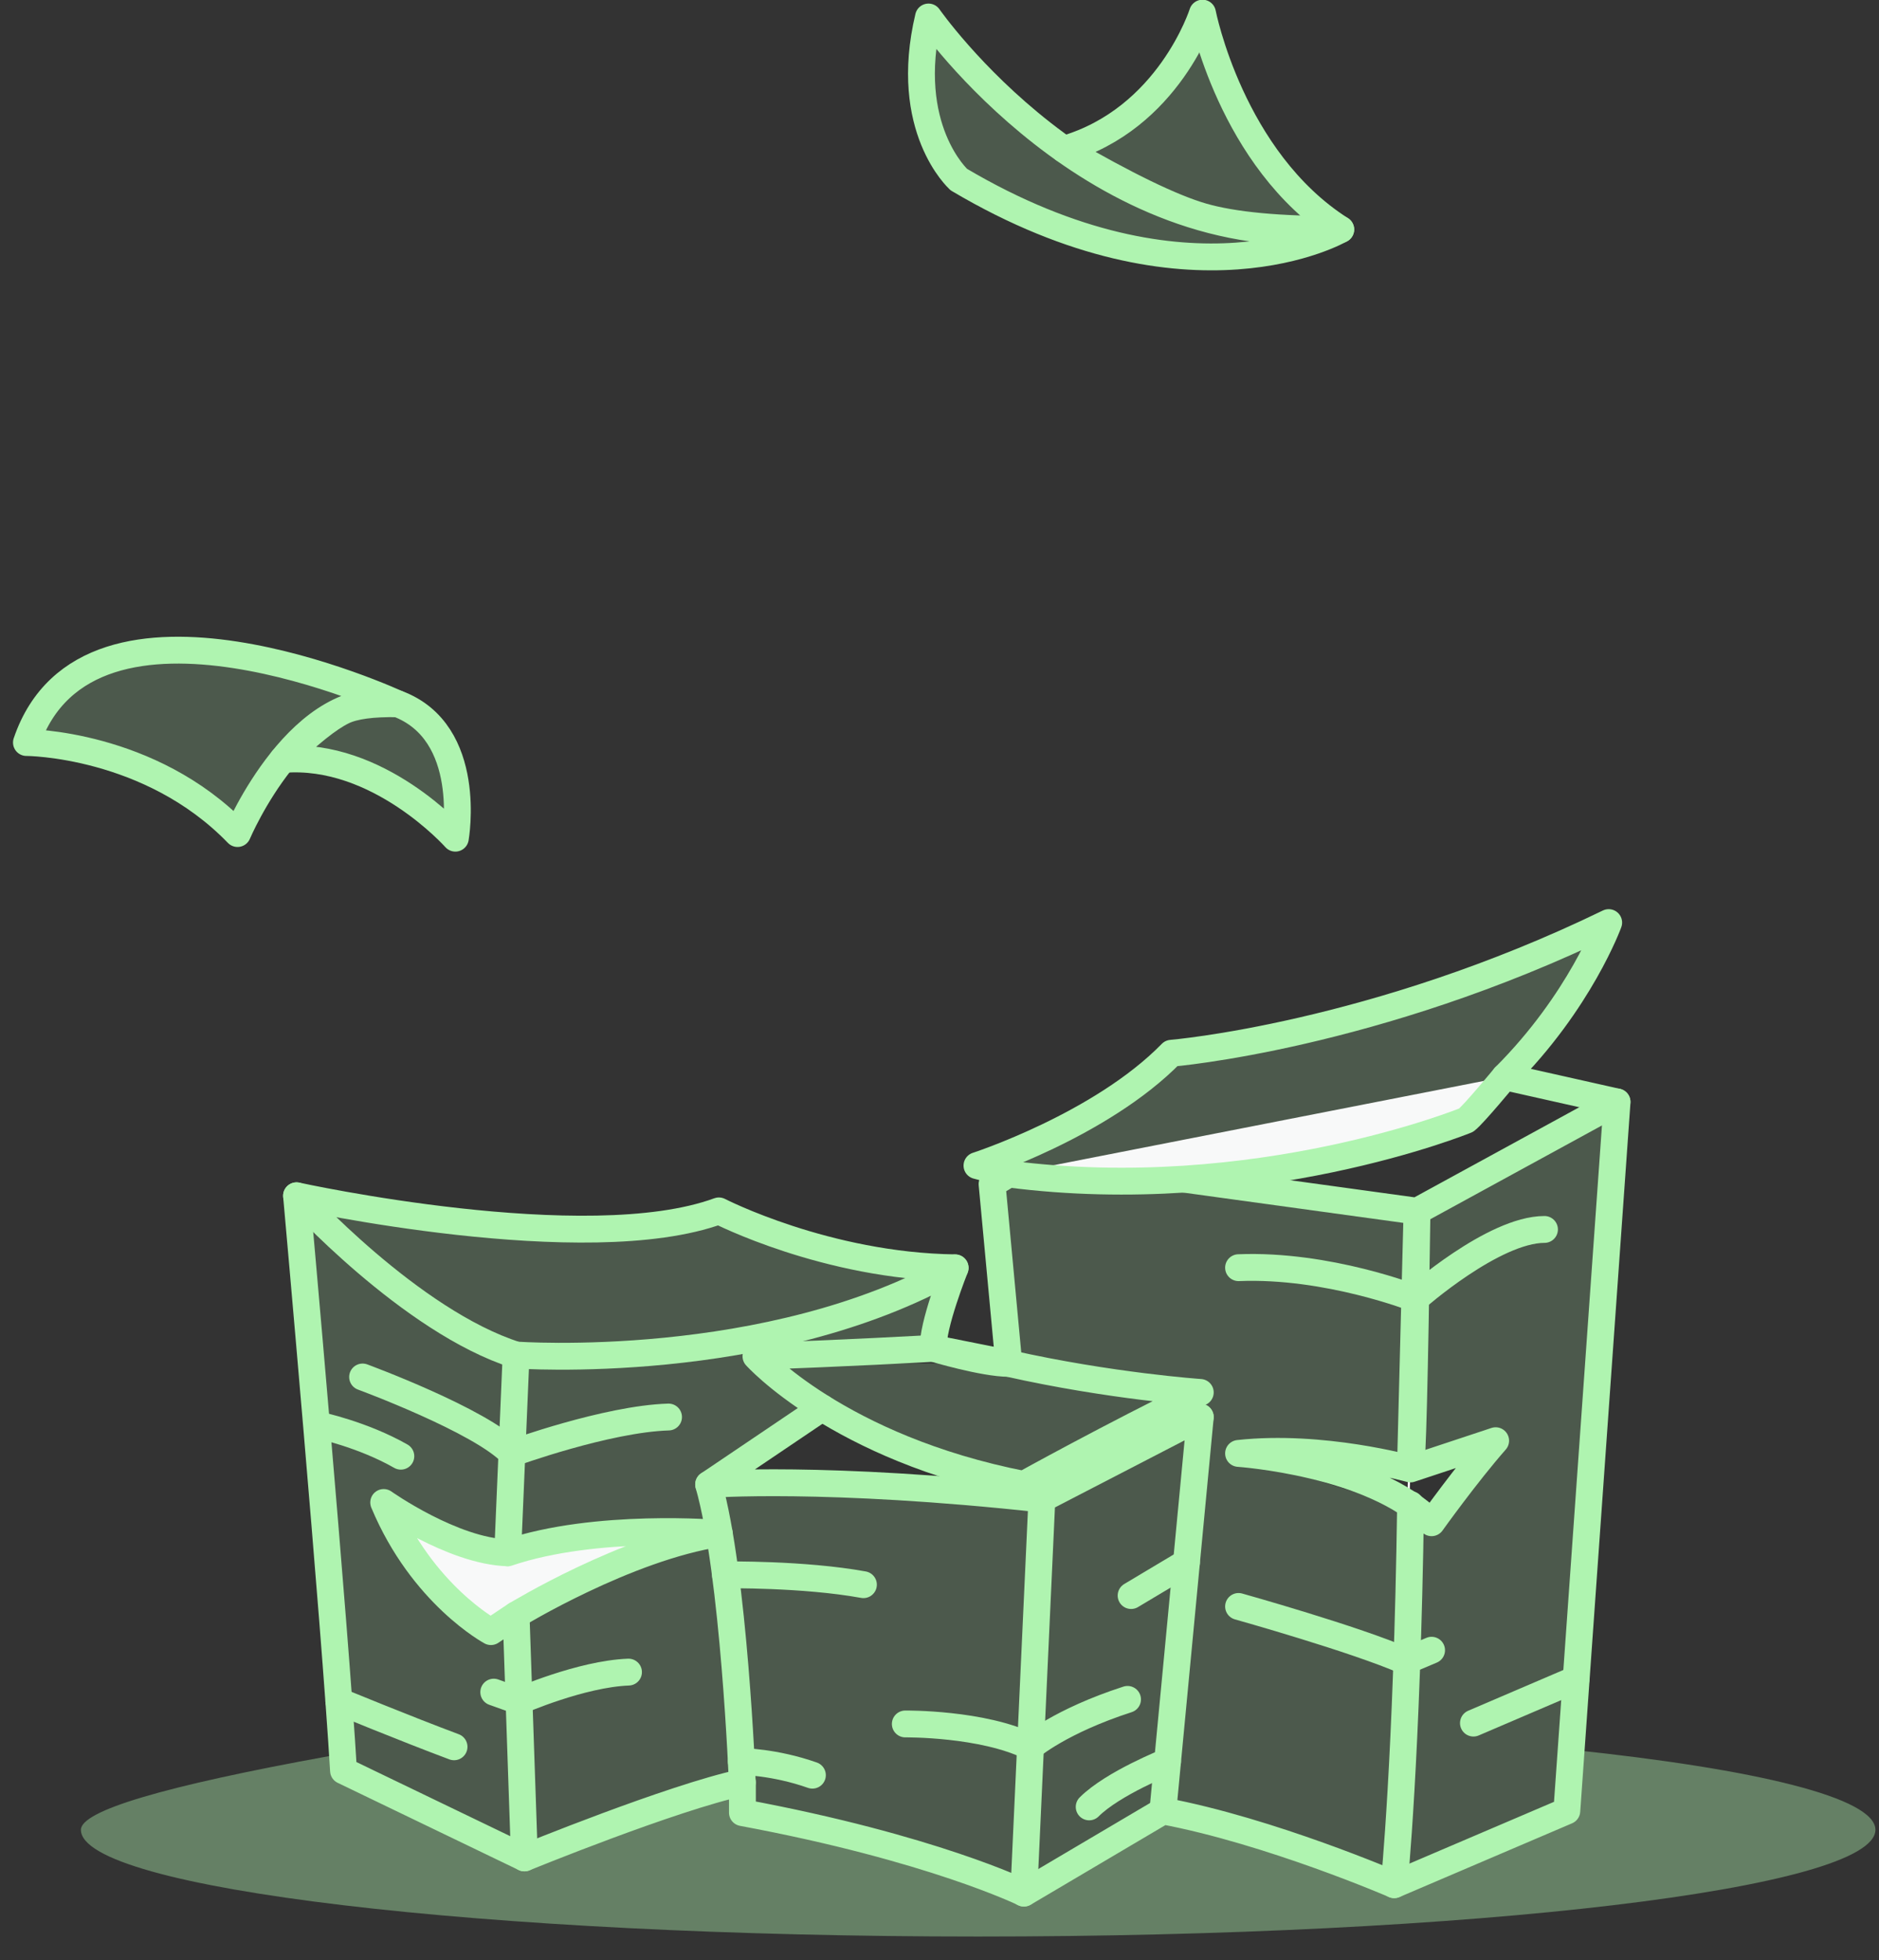 <?xml version="1.0" encoding="UTF-8"?>
<svg width="70px" height="73px" viewBox="0 0 70 73" version="1.1" xmlns="http://www.w3.org/2000/svg" xmlns:xlink="http://www.w3.org/1999/xlink">
    <rect x="0" y="0" width="70" height="73" fill="#333333" stroke="none"/>
    <!-- Generator: Sketch 52.5 (67469) - http://www.bohemiancoding.com/sketch -->
    <title>paper-stack</title>
    <desc>Created with Sketch.</desc>
    <g id="Page-1" stroke="none" stroke-width="1" fill="none" fill-rule="evenodd">
        <g id="paper-stack">
            <path d="M44.798,0.489 C44.798,0.489 43.551,4.431 39.636,5.56 C41.937,6.898 43.656,7.732 44.792,8.061 C45.948,8.396 47.667,8.557 49.949,8.546 C45.857,5.943 44.798,0.489 44.798,0.489 Z" id="Path" stroke="#AFF4B0" fill-opacity="0.2" fill="#AFF4B0" stroke-linecap="round" stroke-linejoin="round"></path>
            <path d="M35.719,6.686 C35.719,6.686 33.604,4.786 34.59,0.633 C34.59,0.633 40.807,9.566 49.947,8.547 C49.947,8.547 44.354,11.803 35.718,6.687 L35.719,6.686 Z" id="Path" stroke="#AFF4B0" fill-opacity="0.2" fill="#AFF4B0" stroke-linecap="round" stroke-linejoin="round"></path>
            <path d="M16.964,31.216 C16.964,31.216 17.659,27.277 14.813,26.21 C13.87,26.194 13.194,26.285 12.784,26.483 C12.242,26.746 11.491,27.346 10.532,28.285 C14.09,27.983 16.964,31.216 16.964,31.216 Z" id="Path" stroke="#AFF4B0" fill-opacity="0.2" fill="#AFF4B0" stroke-linecap="round" stroke-linejoin="round"></path>
            <path d="M0.985,27.653 C0.985,27.653 5.582,27.665 8.849,31.044 C8.849,31.044 11.221,25.447 14.813,26.212 C14.813,26.212 3.293,20.87 0.985,27.654 L0.985,27.653 Z" id="Path" stroke="#AFF4B0" fill-opacity="0.2" fill="#AFF4B0" stroke-linecap="round" stroke-linejoin="round"></path>
            <path d="M36.44,72.122 C17.979,72.122 3.014,70.343 3.014,68.147 C3.014,67.437 6.097,66.522 12.263,65.402 L12.888,66.207 C16.405,68.118 18.585,69.021 19.428,68.917 C22.671,68.516 25.175,67.332 27.398,66.487 C28.365,66.119 27.45,67.207 27.872,67.421 C28.948,67.968 30.4,68.731 32.51,68.731 C33.103,68.731 37.422,70.235 38.006,70.344 C39.997,70.717 41.357,67.849 43.279,67.695 C46.144,67.464 49.504,69.795 51.993,69.951 C52.951,70.011 55.018,69.168 58.194,67.421 C58.194,65.893 58.296,65.14 58.5,65.161 C65.469,65.889 69.867,66.957 69.867,68.147 C69.866,70.343 54.899,72.122 36.44,72.122 Z" id="Path" fill-opacity="0.4" fill="#AFF4B0"></path>
            <path d="M19.537,69.194 L12.797,65.947 C12.484,60.577 11.047,44.533 11.047,44.533 C11.047,44.533 21.849,46.907 26.781,45.097 C26.781,45.097 30.778,47.155 35.583,47.217 C35.583,47.217 34.71,49.402 34.772,50.215 C34.772,50.215 28.172,50.663 28.616,50.776 C28.843,50.833 29.454,51.386 30.448,52.432 L27.09,55.196 L32.492,55.196 L38.692,55.568 L32.492,53.253 L29.081,50.776 C34.744,50.776 37.577,50.776 37.581,50.776 L36.958,44.098 L37.583,43.722 L36.396,43.41 C36.396,43.41 41.016,41.912 43.638,39.226 C43.638,39.226 51.193,38.603 59.93,34.36 C59.93,34.36 59.123,37.125 56.314,39.933 C55.509,40.861 54.911,41.448 54.521,41.694 C53.499,42.335 52.513,42.317 51.941,42.547 C49.626,43.478 47.612,43.428 47.381,43.722 C46.074,45.381 52.453,44.981 52.862,45.097 C53.154,45.179 55.614,43.827 60.242,41.04 L58.37,67.445 C55.518,69.02 53.681,69.811 52.862,69.819 C52.042,69.827 51.735,69.057 51.941,67.508 L52.352,62.995 L52.862,56.794 L53.209,56.552 L55.682,53.678 L52.352,54.491 L46.07,54.189 L52.352,56.157 C52.732,61.74 52.732,64.613 52.352,64.775 C52.069,64.896 51.932,66.701 51.941,70.191 C51.941,70.191 47.323,68.194 43.326,67.445 L38.147,70.504 C38.147,70.504 34.712,68.819 27.658,67.508 L27.658,66.384 C27.38,66.443 24.795,67.23 19.903,68.746 C19.729,63.753 19.465,60.897 19.111,60.178 C18.883,59.713 25.693,57.648 25.354,57.277 C24.394,56.226 19.537,57.743 19.111,57.743 C18.15,57.743 15.059,56.958 14.601,56.552 C14.309,56.293 14.936,57.892 16.795,59.579 C17.199,59.946 17.971,60.304 19.111,60.654 C19.395,66.347 19.537,69.194 19.537,69.194 Z" id="Path" fill-opacity="0.2" fill="#AFF4B0"></path>
            <path d="M27.653,66.384 C25.031,66.946 19.537,69.194 19.537,69.194 L12.797,65.947 C12.484,60.577 11.047,44.533 11.047,44.533 C11.047,44.533 21.849,46.907 26.781,45.097 C26.781,45.097 30.778,47.155 35.583,47.217 C35.583,47.217 34.71,49.402 34.772,50.215 C34.772,50.215 36.645,50.776 37.581,50.776 L36.958,44.098 L37.583,43.722 L36.396,43.41 C36.396,43.41 41.016,41.912 43.638,39.226 C43.638,39.226 51.193,38.603 59.93,34.36 C59.93,34.36 58.869,37.294 56.059,40.101 L60.242,41.04 L58.37,67.445 L51.941,70.191 C51.941,70.191 47.323,68.194 43.326,67.445 L38.147,70.504 C38.147,70.504 34.712,68.819 27.658,67.508 L27.658,66.384 L27.653,66.384 Z" id="Path" stroke="#AFF4B0" stroke-linecap="round" stroke-linejoin="round"></path>
            <path d="M11.047,44.535 C11.047,44.535 15.293,49.216 19.226,50.465 C19.226,50.465 28.651,51.152 35.581,47.221" id="Path" stroke="#AFF4B0" stroke-linecap="round" stroke-linejoin="round"></path>
            <path d="M19.536,69.194 L19.226,60.14 L18.289,60.766 C18.289,60.766 15.729,59.392 14.294,55.957 C14.294,55.957 16.855,57.77 18.913,57.831 L19.226,50.464" id="Path" fill="#F8F9F9"></path>
            <path d="M19.536,69.194 L19.226,60.14 L18.289,60.766 C18.289,60.766 15.729,59.392 14.294,55.957 C14.294,55.957 16.855,57.77 18.913,57.831 L19.226,50.464" id="Path" stroke="#AFF4B0" stroke-linecap="round" stroke-linejoin="round"></path>
            <polyline id="Path" stroke="#AFF4B0" stroke-linecap="round" stroke-linejoin="round" points="60.239 41.039 52.788 45.109 44.107 43.914"></polyline>
            <path d="M51.937,70.192 C51.937,70.192 52.655,54.607 52.789,45.111" id="Path" fill="#F8F9F9"></path>
            <path d="M51.937,70.192 C51.937,70.192 52.416,65.53 52.55,56.033" id="Path" stroke="#AFF4B0" stroke-linecap="round" stroke-linejoin="round"></path>
            <path d="M52.545,54.612 C52.618,54.609 52.7,51.442 52.789,45.111 L52.545,54.612 Z" id="Path-Copy" stroke="#AFF4B0" stroke-linecap="round" stroke-linejoin="round"></path>
            <path d="M46.141,47.212 C49.466,47.077 52.727,48.365 52.727,48.365 C52.727,48.365 55.638,45.788 57.538,45.788" id="Path" stroke="#AFF4B0" stroke-linecap="round" stroke-linejoin="round"></path>
            <path d="M58.713,62.537 L54.891,64.173" id="Path" fill="#F8F9F9"></path>
            <path d="M58.713,62.537 L54.891,64.173" id="Path" stroke="#AFF4B0" stroke-linecap="round" stroke-linejoin="round"></path>
            <path d="M46.141,59.829 C46.141,59.829 50.511,61.052 52.363,61.868 L53.332,61.459" id="Path" stroke="#AFF4B0" stroke-linecap="round" stroke-linejoin="round"></path>
            <polyline id="Path" stroke="#AFF4B0" stroke-linecap="round" stroke-linejoin="round" points="43.321 67.446 44.715 52.777 38.814 55.83 38.14 70.505"></polyline>
            <path d="M30.625,52.433 L26.399,55.285 C26.399,55.285 30.741,54.947 38.814,55.83" id="Path" stroke="#AFF4B0" stroke-linecap="round" stroke-linejoin="round"></path>
            <path d="M44.715,52.776 L43.557,52.431" id="Path" fill="#F8F9F9"></path>
            <path d="M44.715,52.776 L43.557,52.431" id="Path" stroke="#AFF4B0" stroke-linecap="round" stroke-linejoin="round"></path>
            <path d="M27.653,66.384 C27.653,66.384 27.348,58.609 26.399,55.285" id="Path" fill="#F8F9F9"></path>
            <path d="M27.653,66.384 C27.653,66.384 27.348,58.609 26.399,55.285" id="Path" stroke="#AFF4B0" stroke-linecap="round" stroke-linejoin="round"></path>
            <path d="M19.226,60.142 C19.226,60.142 23.325,57.641 26.796,57.108 C26.796,57.108 22.215,56.714 18.913,57.832" id="Path" fill="#F8F9F9"></path>
            <path d="M19.226,60.142 C19.226,60.142 23.325,57.641 26.796,57.108 C26.796,57.108 22.215,56.714 18.913,57.832" id="Path" stroke="#AFF4B0" stroke-linecap="round" stroke-linejoin="round"></path>
            <path d="M13.508,51.283 C13.508,51.283 17.914,52.905 19.07,54.13 C19.07,54.13 22.6,52.844 24.906,52.774" id="Path" stroke="#AFF4B0" stroke-linecap="round" stroke-linejoin="round"></path>
            <path d="M11.88,53.078 C11.88,53.078 13.508,53.42 14.933,54.233" id="Path" fill="#F8F9F9"></path>
            <path d="M11.88,53.078 C11.88,53.078 13.508,53.42 14.933,54.233" id="Path" stroke="#AFF4B0" stroke-linecap="round" stroke-linejoin="round"></path>
            <path d="M18.394,63.02 L19.336,63.356 C19.336,63.356 21.65,62.341 23.414,62.274" id="Path" stroke="#AFF4B0" stroke-linecap="round" stroke-linejoin="round"></path>
            <path d="M12.621,63.355 C12.621,63.355 15.098,64.377 16.915,65.056" id="Path" fill="#F8F9F9"></path>
            <path d="M12.621,63.355 C12.621,63.355 15.098,64.377 16.915,65.056" id="Path" stroke="#AFF4B0" stroke-linecap="round" stroke-linejoin="round"></path>
            <path d="M27.026,58.653 C27.026,58.653 29.927,58.611 32.166,59.018" id="Path" fill="#F8F9F9"></path>
            <path d="M27.026,58.653 C27.026,58.653 29.927,58.611 32.166,59.018" id="Path" stroke="#AFF4B0" stroke-linecap="round" stroke-linejoin="round"></path>
            <path d="M33.726,64.205 C33.726,64.205 36.611,64.174 38.39,65.056 C38.39,65.056 39.494,64.102 42.005,63.29" id="Path" stroke="#AFF4B0" stroke-linecap="round" stroke-linejoin="round"></path>
            <path d="M44.201,58.191 C44.201,58.191 43.156,58.814 42.138,59.423" id="Path" fill="#F8F9F9"></path>
            <path d="M44.201,58.191 C44.201,58.191 43.156,58.814 42.138,59.423" id="Path" stroke="#AFF4B0" stroke-linecap="round" stroke-linejoin="round"></path>
            <path d="M43.496,65.605 C43.496,65.605 41.459,66.413 40.576,67.294" id="Path" fill="#F8F9F9"></path>
            <path d="M43.496,65.605 C43.496,65.605 41.459,66.413 40.576,67.294" id="Path" stroke="#AFF4B0" stroke-linecap="round" stroke-linejoin="round"></path>
            <path d="M27.617,65.605 C27.617,65.605 28.841,65.611 30.265,66.113" id="Path" fill="#F8F9F9"></path>
            <path d="M27.617,65.605 C27.617,65.605 28.841,65.611 30.265,66.113" id="Path" stroke="#AFF4B0" stroke-linecap="round" stroke-linejoin="round"></path>
            <path d="M46.141,54.13 C46.141,54.13 51.161,54.472 53.332,56.711 C53.332,56.711 54.641,54.88 55.719,53.656 L52.544,54.708 C52.544,54.708 49.261,53.788 46.141,54.129 L46.141,54.13 Z" id="Path" stroke="#AFF4B0" stroke-linecap="round" stroke-linejoin="round"></path>
            <path d="M34.769,50.216 C34.769,50.216 31.215,50.418 28.162,50.511 C28.162,50.511 31.225,53.93 38.138,55.285 C38.138,55.285 41.325,53.517 44.715,51.858 C44.715,51.858 41.363,51.628 37.578,50.777 L34.769,50.216 Z" id="Path" stroke="#AFF4B0" stroke-linecap="round" stroke-linejoin="round"></path>
            <path d="M56.056,40.104 C56.056,40.104 54.891,41.515 54.619,41.719 C54.619,41.719 46.791,44.915 37.578,43.724" id="Path" fill="#F8F9F9"></path>
            <path d="M56.056,40.104 C56.056,40.104 54.891,41.515 54.619,41.719 C54.619,41.719 46.791,44.915 37.578,43.724" id="Path" stroke="#AFF4B0" stroke-linecap="round" stroke-linejoin="round"></path>
        </g>
    </g>
</svg>
